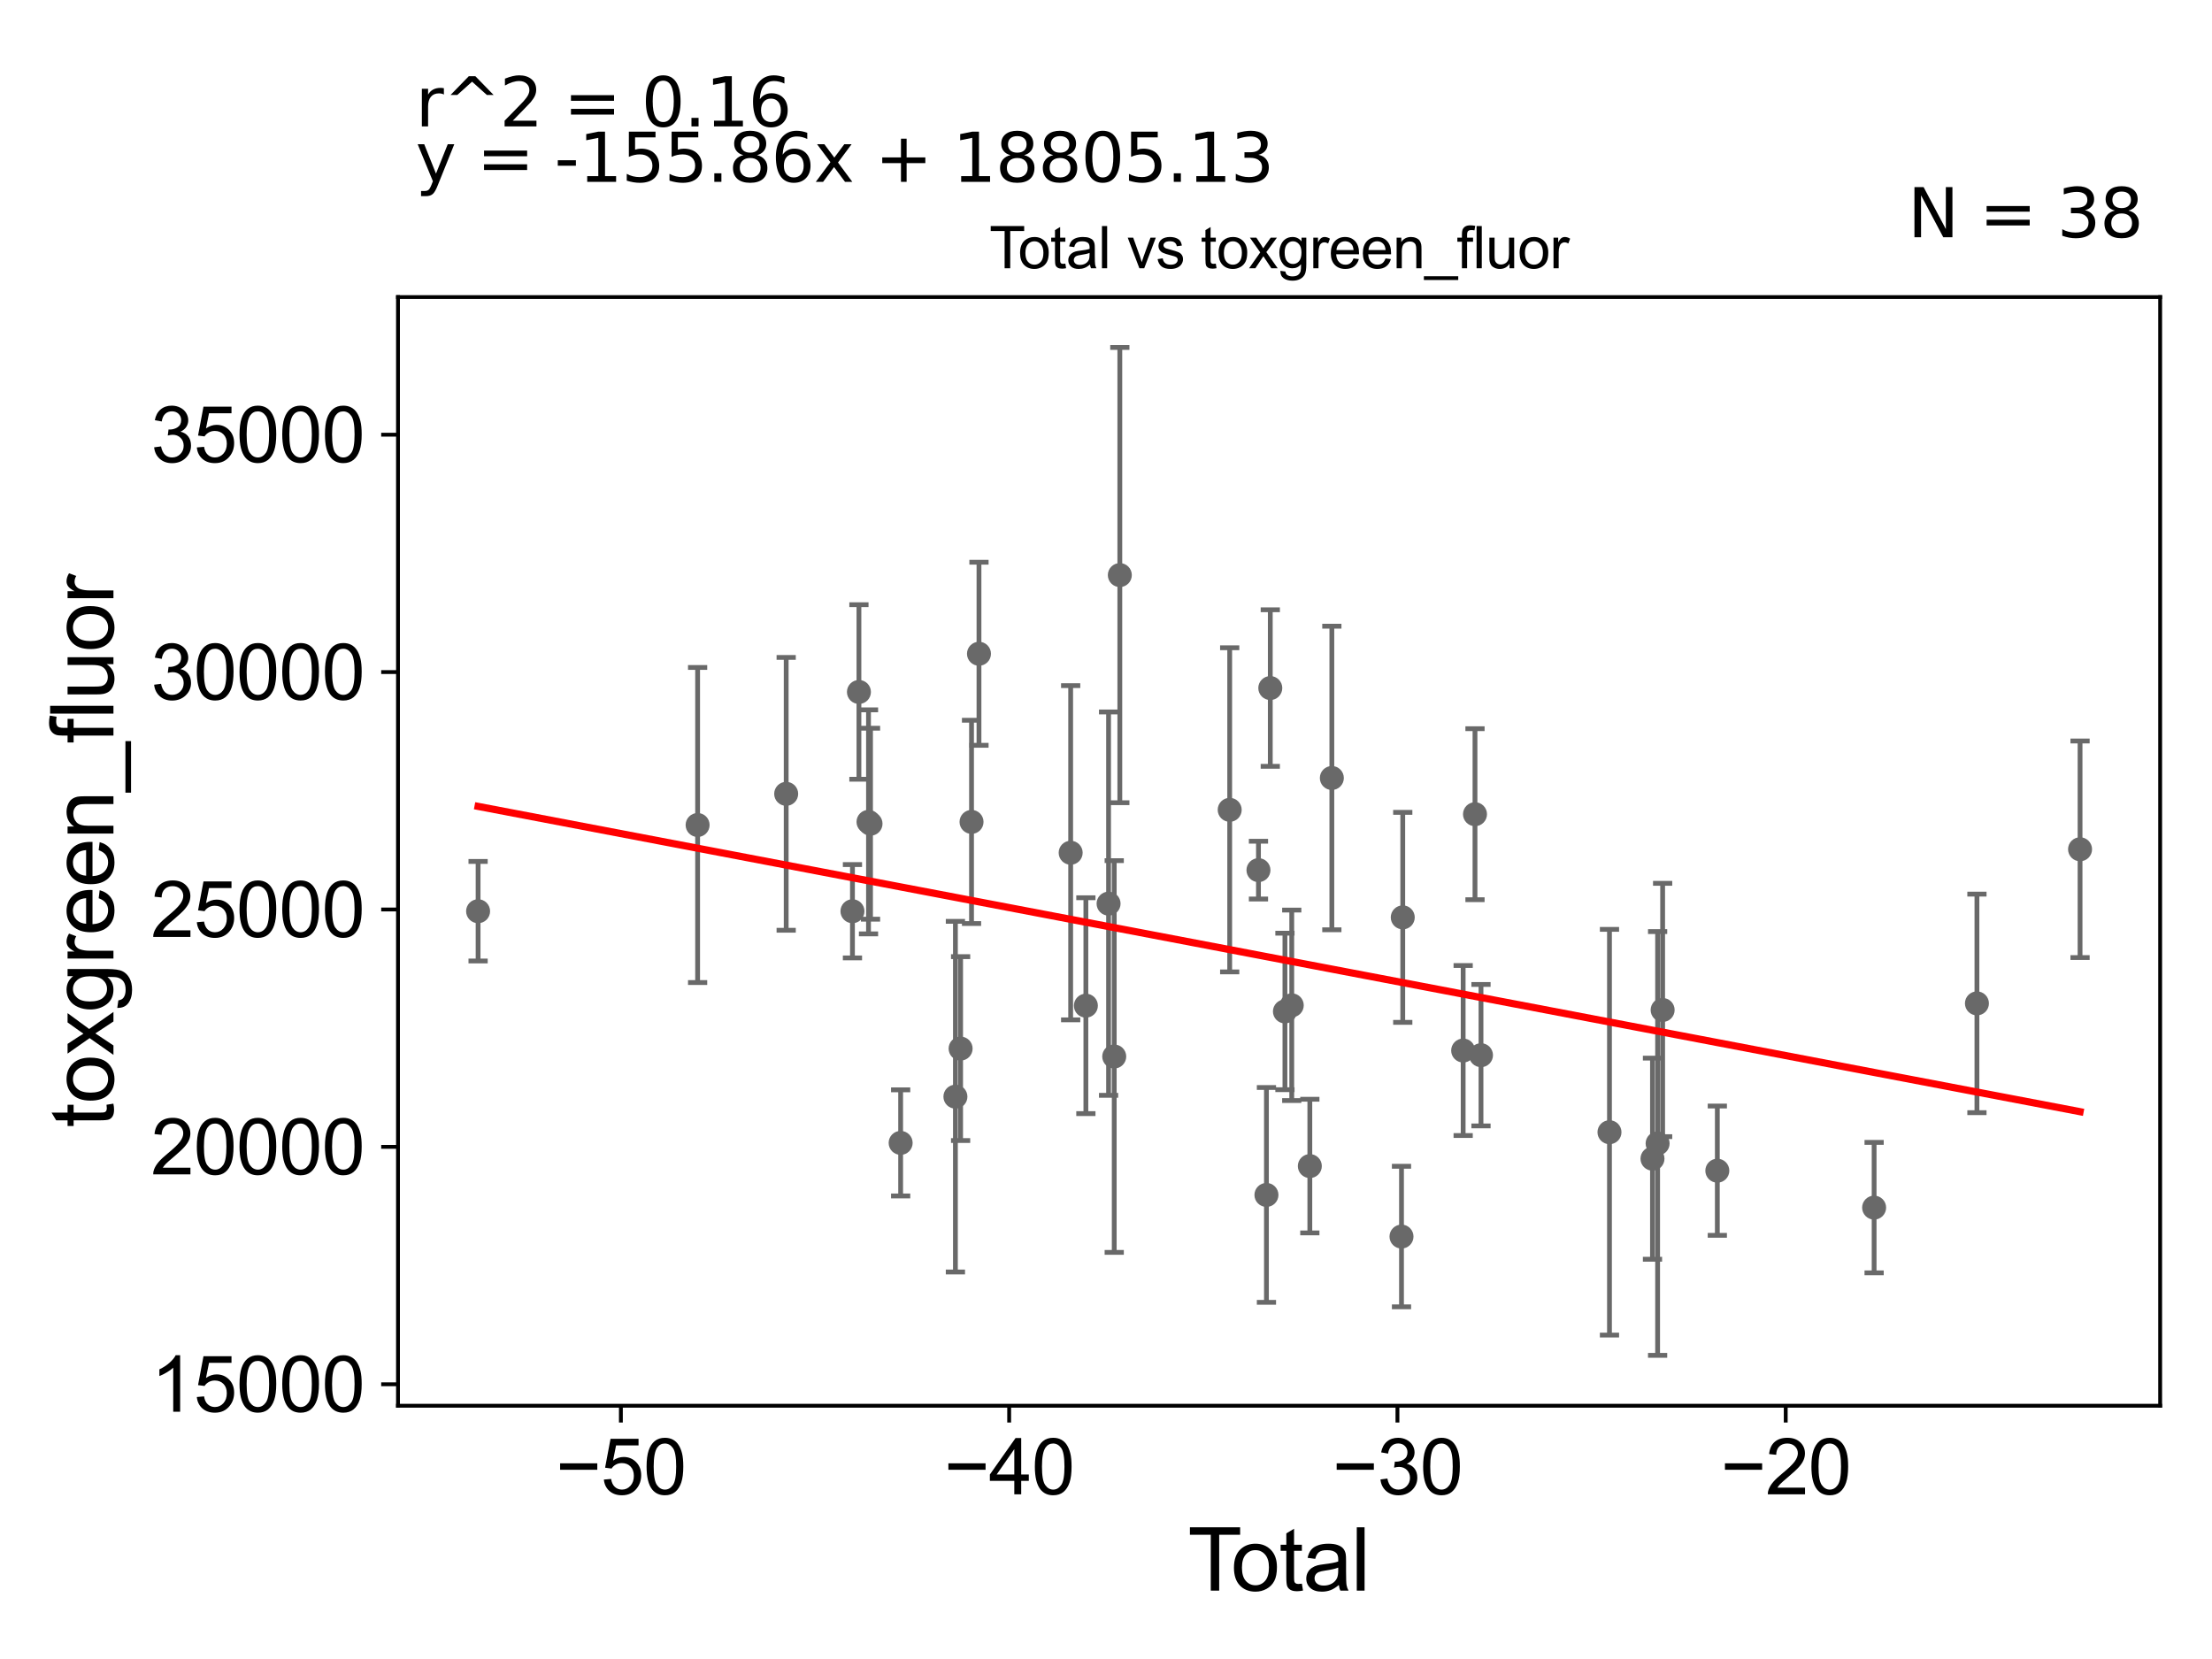 <?xml version="1.0" encoding="utf-8" standalone="no"?>
<!DOCTYPE svg PUBLIC "-//W3C//DTD SVG 1.1//EN"
  "http://www.w3.org/Graphics/SVG/1.1/DTD/svg11.dtd">
<svg xmlns:xlink="http://www.w3.org/1999/xlink" width="460.8pt" height="345.6pt" viewBox="0 0 460.8 345.6" xmlns="http://www.w3.org/2000/svg" version="1.1">
 <defs>
  <style type="text/css">*{stroke-linejoin: round; stroke-linecap: butt}</style>
 </defs>
 <g id="figure_1">
  <g id="patch_1">
   <path d="M 0 345.6 
L 460.8 345.6 
L 460.8 0 
L 0 0 
z
" style="fill: #ffffff"/>
  </g>
  <g id="axes_1">
   <g id="patch_2">
    <path d="M 82.91 292.84 
L 450 292.84 
L 450 61.886 
L 82.91 61.886 
z
" style="fill: #ffffff"/>
   </g>
   <g id="PathCollection_1">
    <defs>
     <path id="m52f99e3564" d="M 0 1.118 
C 0.297 1.118 0.581 1 0.791 0.791 
C 1 0.581 1.118 0.297 1.118 0 
C 1.118 -0.297 1 -0.581 0.791 -0.791 
C 0.581 -1 0.297 -1.118 0 -1.118 
C -0.297 -1.118 -0.581 -1 -0.791 -0.791 
C -1 -0.581 -1.118 -0.297 -1.118 0 
C -1.118 0.297 -1 0.581 -0.791 0.791 
C -0.581 1 -0.297 1.118 0 1.118 
z
" style="stroke: #696969"/>
    </defs>
    <g clip-path="url(#p2570433837)">
     <use xlink:href="#m52f99e3564" x="99.596" y="189.825" style="fill: #696969; stroke: #696969"/>
     <use xlink:href="#m52f99e3564" x="267.676" y="210.701" style="fill: #696969; stroke: #696969"/>
     <use xlink:href="#m52f99e3564" x="269.096" y="209.426" style="fill: #696969; stroke: #696969"/>
     <use xlink:href="#m52f99e3564" x="272.862" y="242.917" style="fill: #696969; stroke: #696969"/>
     <use xlink:href="#m52f99e3564" x="277.448" y="162.072" style="fill: #696969; stroke: #696969"/>
     <use xlink:href="#m52f99e3564" x="291.958" y="257.599" style="fill: #696969; stroke: #696969"/>
     <use xlink:href="#m52f99e3564" x="292.22" y="191.105" style="fill: #696969; stroke: #696969"/>
     <use xlink:href="#m52f99e3564" x="304.803" y="218.844" style="fill: #696969; stroke: #696969"/>
     <use xlink:href="#m52f99e3564" x="307.269" y="169.613" style="fill: #696969; stroke: #696969"/>
     <use xlink:href="#m52f99e3564" x="308.518" y="219.816" style="fill: #696969; stroke: #696969"/>
     <use xlink:href="#m52f99e3564" x="335.284" y="235.86" style="fill: #696969; stroke: #696969"/>
     <use xlink:href="#m52f99e3564" x="344.243" y="241.375" style="fill: #696969; stroke: #696969"/>
     <use xlink:href="#m52f99e3564" x="345.311" y="238.203" style="fill: #696969; stroke: #696969"/>
     <use xlink:href="#m52f99e3564" x="346.358" y="210.398" style="fill: #696969; stroke: #696969"/>
     <use xlink:href="#m52f99e3564" x="357.751" y="243.875" style="fill: #696969; stroke: #696969"/>
     <use xlink:href="#m52f99e3564" x="390.414" y="251.569" style="fill: #696969; stroke: #696969"/>
     <use xlink:href="#m52f99e3564" x="264.625" y="143.333" style="fill: #696969; stroke: #696969"/>
     <use xlink:href="#m52f99e3564" x="263.823" y="248.926" style="fill: #696969; stroke: #696969"/>
     <use xlink:href="#m52f99e3564" x="262.161" y="181.265" style="fill: #696969; stroke: #696969"/>
     <use xlink:href="#m52f99e3564" x="256.168" y="168.703" style="fill: #696969; stroke: #696969"/>
     <use xlink:href="#m52f99e3564" x="145.326" y="171.863" style="fill: #696969; stroke: #696969"/>
     <use xlink:href="#m52f99e3564" x="163.776" y="165.371" style="fill: #696969; stroke: #696969"/>
     <use xlink:href="#m52f99e3564" x="177.582" y="189.827" style="fill: #696969; stroke: #696969"/>
     <use xlink:href="#m52f99e3564" x="178.931" y="144.15" style="fill: #696969; stroke: #696969"/>
     <use xlink:href="#m52f99e3564" x="180.926" y="171.208" style="fill: #696969; stroke: #696969"/>
     <use xlink:href="#m52f99e3564" x="181.346" y="171.592" style="fill: #696969; stroke: #696969"/>
     <use xlink:href="#m52f99e3564" x="187.621" y="238.085" style="fill: #696969; stroke: #696969"/>
     <use xlink:href="#m52f99e3564" x="411.831" y="209.024" style="fill: #696969; stroke: #696969"/>
     <use xlink:href="#m52f99e3564" x="199.03" y="228.455" style="fill: #696969; stroke: #696969"/>
     <use xlink:href="#m52f99e3564" x="202.388" y="171.218" style="fill: #696969; stroke: #696969"/>
     <use xlink:href="#m52f99e3564" x="203.939" y="136.189" style="fill: #696969; stroke: #696969"/>
     <use xlink:href="#m52f99e3564" x="223.039" y="177.644" style="fill: #696969; stroke: #696969"/>
     <use xlink:href="#m52f99e3564" x="226.208" y="209.499" style="fill: #696969; stroke: #696969"/>
     <use xlink:href="#m52f99e3564" x="230.936" y="188.245" style="fill: #696969; stroke: #696969"/>
     <use xlink:href="#m52f99e3564" x="232.114" y="220.09" style="fill: #696969; stroke: #696969"/>
     <use xlink:href="#m52f99e3564" x="233.28" y="119.801" style="fill: #696969; stroke: #696969"/>
     <use xlink:href="#m52f99e3564" x="200.113" y="218.44" style="fill: #696969; stroke: #696969"/>
     <use xlink:href="#m52f99e3564" x="433.314" y="176.919" style="fill: #696969; stroke: #696969"/>
    </g>
   </g>
   <g id="matplotlib.axis_1">
    <g id="xtick_1">
     <g id="line2d_1">
      <defs>
       <path id="mb1278c83a0" d="M 0 0 
L 0 3.5 
" style="stroke: #000000; stroke-width: 0.8"/>
      </defs>
      <g>
       <use xlink:href="#mb1278c83a0" x="129.342" y="292.84" style="stroke: #000000; stroke-width: 0.8"/>
      </g>
     </g>
     <g id="text_1">
      <!-- −50 -->
      <g transform="translate(115.772 311.293)scale(0.16 -0.16)">
       <defs>
        <path id="ArialMT-2212" d="M 3381 1997 
L 356 1997 
L 356 2522 
L 3381 2522 
L 3381 1997 
z
" transform="scale(0.016)"/>
        <path id="ArialMT-35" d="M 266 1200 
L 856 1250 
Q 922 819 1161 601 
Q 1400 384 1738 384 
Q 2144 384 2425 690 
Q 2706 997 2706 1503 
Q 2706 1984 2436 2262 
Q 2166 2541 1728 2541 
Q 1456 2541 1237 2417 
Q 1019 2294 894 2097 
L 366 2166 
L 809 4519 
L 3088 4519 
L 3088 3981 
L 1259 3981 
L 1013 2750 
Q 1425 3038 1878 3038 
Q 2478 3038 2890 2622 
Q 3303 2206 3303 1553 
Q 3303 931 2941 478 
Q 2500 -78 1738 -78 
Q 1113 -78 717 272 
Q 322 622 266 1200 
z
" transform="scale(0.016)"/>
        <path id="ArialMT-30" d="M 266 2259 
Q 266 3072 433 3567 
Q 600 4063 929 4331 
Q 1259 4600 1759 4600 
Q 2128 4600 2406 4451 
Q 2684 4303 2865 4023 
Q 3047 3744 3150 3342 
Q 3253 2941 3253 2259 
Q 3253 1453 3087 958 
Q 2922 463 2592 192 
Q 2263 -78 1759 -78 
Q 1097 -78 719 397 
Q 266 969 266 2259 
z
M 844 2259 
Q 844 1131 1108 757 
Q 1372 384 1759 384 
Q 2147 384 2411 759 
Q 2675 1134 2675 2259 
Q 2675 3391 2411 3762 
Q 2147 4134 1753 4134 
Q 1366 4134 1134 3806 
Q 844 3388 844 2259 
z
" transform="scale(0.016)"/>
       </defs>
       <use xlink:href="#ArialMT-2212"/>
       <use xlink:href="#ArialMT-35" x="58.398"/>
       <use xlink:href="#ArialMT-30" x="114.014"/>
      </g>
     </g>
    </g>
    <g id="xtick_2">
     <g id="line2d_2">
      <g>
       <use xlink:href="#mb1278c83a0" x="210.227" y="292.84" style="stroke: #000000; stroke-width: 0.8"/>
      </g>
     </g>
     <g id="text_2">
      <!-- −40 -->
      <g transform="translate(196.657 311.293)scale(0.16 -0.16)">
       <defs>
        <path id="ArialMT-34" d="M 2069 0 
L 2069 1097 
L 81 1097 
L 81 1613 
L 2172 4581 
L 2631 4581 
L 2631 1613 
L 3250 1613 
L 3250 1097 
L 2631 1097 
L 2631 0 
L 2069 0 
z
M 2069 1613 
L 2069 3678 
L 634 1613 
L 2069 1613 
z
" transform="scale(0.016)"/>
       </defs>
       <use xlink:href="#ArialMT-2212"/>
       <use xlink:href="#ArialMT-34" x="58.398"/>
       <use xlink:href="#ArialMT-30" x="114.014"/>
      </g>
     </g>
    </g>
    <g id="xtick_3">
     <g id="line2d_3">
      <g>
       <use xlink:href="#mb1278c83a0" x="291.113" y="292.84" style="stroke: #000000; stroke-width: 0.8"/>
      </g>
     </g>
     <g id="text_3">
      <!-- −30 -->
      <g transform="translate(277.543 311.293)scale(0.16 -0.16)">
       <defs>
        <path id="ArialMT-33" d="M 269 1209 
L 831 1284 
Q 928 806 1161 595 
Q 1394 384 1728 384 
Q 2125 384 2398 659 
Q 2672 934 2672 1341 
Q 2672 1728 2419 1979 
Q 2166 2231 1775 2231 
Q 1616 2231 1378 2169 
L 1441 2663 
Q 1497 2656 1531 2656 
Q 1891 2656 2178 2843 
Q 2466 3031 2466 3422 
Q 2466 3731 2256 3934 
Q 2047 4138 1716 4138 
Q 1388 4138 1169 3931 
Q 950 3725 888 3313 
L 325 3413 
Q 428 3978 793 4289 
Q 1159 4600 1703 4600 
Q 2078 4600 2393 4439 
Q 2709 4278 2876 4000 
Q 3044 3722 3044 3409 
Q 3044 3113 2884 2869 
Q 2725 2625 2413 2481 
Q 2819 2388 3044 2092 
Q 3269 1797 3269 1353 
Q 3269 753 2831 336 
Q 2394 -81 1725 -81 
Q 1122 -81 723 278 
Q 325 638 269 1209 
z
" transform="scale(0.016)"/>
       </defs>
       <use xlink:href="#ArialMT-2212"/>
       <use xlink:href="#ArialMT-33" x="58.398"/>
       <use xlink:href="#ArialMT-30" x="114.014"/>
      </g>
     </g>
    </g>
    <g id="xtick_4">
     <g id="line2d_4">
      <g>
       <use xlink:href="#mb1278c83a0" x="371.999" y="292.84" style="stroke: #000000; stroke-width: 0.8"/>
      </g>
     </g>
     <g id="text_4">
      <!-- −20 -->
      <g transform="translate(358.429 311.293)scale(0.16 -0.16)">
       <defs>
        <path id="ArialMT-32" d="M 3222 541 
L 3222 0 
L 194 0 
Q 188 203 259 391 
Q 375 700 629 1000 
Q 884 1300 1366 1694 
Q 2113 2306 2375 2664 
Q 2638 3022 2638 3341 
Q 2638 3675 2398 3904 
Q 2159 4134 1775 4134 
Q 1369 4134 1125 3890 
Q 881 3647 878 3216 
L 300 3275 
Q 359 3922 746 4261 
Q 1134 4600 1788 4600 
Q 2447 4600 2831 4234 
Q 3216 3869 3216 3328 
Q 3216 3053 3103 2787 
Q 2991 2522 2730 2228 
Q 2469 1934 1863 1422 
Q 1356 997 1212 845 
Q 1069 694 975 541 
L 3222 541 
z
" transform="scale(0.016)"/>
       </defs>
       <use xlink:href="#ArialMT-2212"/>
       <use xlink:href="#ArialMT-32" x="58.398"/>
       <use xlink:href="#ArialMT-30" x="114.014"/>
      </g>
     </g>
    </g>
    <g id="text_5">
     <!-- Total -->
     <g transform="translate(247.45 331.357)scale(0.18 -0.18)">
      <defs>
       <path id="ArialMT-54" d="M 1659 0 
L 1659 4041 
L 150 4041 
L 150 4581 
L 3781 4581 
L 3781 4041 
L 2266 4041 
L 2266 0 
L 1659 0 
z
" transform="scale(0.016)"/>
       <path id="ArialMT-6f" d="M 213 1659 
Q 213 2581 725 3025 
Q 1153 3394 1769 3394 
Q 2453 3394 2887 2945 
Q 3322 2497 3322 1706 
Q 3322 1066 3130 698 
Q 2938 331 2570 128 
Q 2203 -75 1769 -75 
Q 1072 -75 642 372 
Q 213 819 213 1659 
z
M 791 1659 
Q 791 1022 1069 705 
Q 1347 388 1769 388 
Q 2188 388 2466 706 
Q 2744 1025 2744 1678 
Q 2744 2294 2464 2611 
Q 2184 2928 1769 2928 
Q 1347 2928 1069 2612 
Q 791 2297 791 1659 
z
" transform="scale(0.016)"/>
       <path id="ArialMT-74" d="M 1650 503 
L 1731 6 
Q 1494 -44 1306 -44 
Q 1000 -44 831 53 
Q 663 150 594 308 
Q 525 466 525 972 
L 525 2881 
L 113 2881 
L 113 3319 
L 525 3319 
L 525 4141 
L 1084 4478 
L 1084 3319 
L 1650 3319 
L 1650 2881 
L 1084 2881 
L 1084 941 
Q 1084 700 1114 631 
Q 1144 563 1211 522 
Q 1278 481 1403 481 
Q 1497 481 1650 503 
z
" transform="scale(0.016)"/>
       <path id="ArialMT-61" d="M 2588 409 
Q 2275 144 1986 34 
Q 1697 -75 1366 -75 
Q 819 -75 525 192 
Q 231 459 231 875 
Q 231 1119 342 1320 
Q 453 1522 633 1644 
Q 813 1766 1038 1828 
Q 1203 1872 1538 1913 
Q 2219 1994 2541 2106 
Q 2544 2222 2544 2253 
Q 2544 2597 2384 2738 
Q 2169 2928 1744 2928 
Q 1347 2928 1158 2789 
Q 969 2650 878 2297 
L 328 2372 
Q 403 2725 575 2942 
Q 747 3159 1072 3276 
Q 1397 3394 1825 3394 
Q 2250 3394 2515 3294 
Q 2781 3194 2906 3042 
Q 3031 2891 3081 2659 
Q 3109 2516 3109 2141 
L 3109 1391 
Q 3109 606 3145 398 
Q 3181 191 3288 0 
L 2700 0 
Q 2613 175 2588 409 
z
M 2541 1666 
Q 2234 1541 1622 1453 
Q 1275 1403 1131 1340 
Q 988 1278 909 1158 
Q 831 1038 831 891 
Q 831 666 1001 516 
Q 1172 366 1500 366 
Q 1825 366 2078 508 
Q 2331 650 2450 897 
Q 2541 1088 2541 1459 
L 2541 1666 
z
" transform="scale(0.016)"/>
       <path id="ArialMT-6c" d="M 409 0 
L 409 4581 
L 972 4581 
L 972 0 
L 409 0 
z
" transform="scale(0.016)"/>
      </defs>
      <use xlink:href="#ArialMT-54"/>
      <use xlink:href="#ArialMT-6f" x="49.959"/>
      <use xlink:href="#ArialMT-74" x="105.574"/>
      <use xlink:href="#ArialMT-61" x="133.357"/>
      <use xlink:href="#ArialMT-6c" x="188.973"/>
     </g>
    </g>
   </g>
   <g id="matplotlib.axis_2">
    <g id="ytick_1">
     <g id="line2d_5">
      <defs>
       <path id="mcf9dc58efa" d="M 0 0 
L -3.5 0 
" style="stroke: #000000; stroke-width: 0.8"/>
      </defs>
      <g>
       <use xlink:href="#mcf9dc58efa" x="82.91" y="288.364" style="stroke: #000000; stroke-width: 0.8"/>
      </g>
     </g>
     <g id="text_6">
      <!-- 15000 -->
      <g transform="translate(31.422 294.09)scale(0.16 -0.16)">
       <defs>
        <path id="ArialMT-31" d="M 2384 0 
L 1822 0 
L 1822 3584 
Q 1619 3391 1289 3197 
Q 959 3003 697 2906 
L 697 3450 
Q 1169 3672 1522 3987 
Q 1875 4303 2022 4600 
L 2384 4600 
L 2384 0 
z
" transform="scale(0.016)"/>
       </defs>
       <use xlink:href="#ArialMT-31"/>
       <use xlink:href="#ArialMT-35" x="55.615"/>
       <use xlink:href="#ArialMT-30" x="111.23"/>
       <use xlink:href="#ArialMT-30" x="166.846"/>
       <use xlink:href="#ArialMT-30" x="222.461"/>
      </g>
     </g>
    </g>
    <g id="ytick_2">
     <g id="line2d_6">
      <g>
       <use xlink:href="#mcf9dc58efa" x="82.91" y="238.912" style="stroke: #000000; stroke-width: 0.8"/>
      </g>
     </g>
     <g id="text_7">
      <!-- 20000 -->
      <g transform="translate(31.422 244.638)scale(0.16 -0.16)">
       <use xlink:href="#ArialMT-32"/>
       <use xlink:href="#ArialMT-30" x="55.615"/>
       <use xlink:href="#ArialMT-30" x="111.23"/>
       <use xlink:href="#ArialMT-30" x="166.846"/>
       <use xlink:href="#ArialMT-30" x="222.461"/>
      </g>
     </g>
    </g>
    <g id="ytick_3">
     <g id="line2d_7">
      <g>
       <use xlink:href="#mcf9dc58efa" x="82.91" y="189.459" style="stroke: #000000; stroke-width: 0.8"/>
      </g>
     </g>
     <g id="text_8">
      <!-- 25000 -->
      <g transform="translate(31.422 195.185)scale(0.16 -0.16)">
       <use xlink:href="#ArialMT-32"/>
       <use xlink:href="#ArialMT-35" x="55.615"/>
       <use xlink:href="#ArialMT-30" x="111.23"/>
       <use xlink:href="#ArialMT-30" x="166.846"/>
       <use xlink:href="#ArialMT-30" x="222.461"/>
      </g>
     </g>
    </g>
    <g id="ytick_4">
     <g id="line2d_8">
      <g>
       <use xlink:href="#mcf9dc58efa" x="82.91" y="140.006" style="stroke: #000000; stroke-width: 0.8"/>
      </g>
     </g>
     <g id="text_9">
      <!-- 30000 -->
      <g transform="translate(31.422 145.733)scale(0.16 -0.16)">
       <use xlink:href="#ArialMT-33"/>
       <use xlink:href="#ArialMT-30" x="55.615"/>
       <use xlink:href="#ArialMT-30" x="111.23"/>
       <use xlink:href="#ArialMT-30" x="166.846"/>
       <use xlink:href="#ArialMT-30" x="222.461"/>
      </g>
     </g>
    </g>
    <g id="ytick_5">
     <g id="line2d_9">
      <g>
       <use xlink:href="#mcf9dc58efa" x="82.91" y="90.554" style="stroke: #000000; stroke-width: 0.8"/>
      </g>
     </g>
     <g id="text_10">
      <!-- 35000 -->
      <g transform="translate(31.422 96.28)scale(0.16 -0.16)">
       <use xlink:href="#ArialMT-33"/>
       <use xlink:href="#ArialMT-35" x="55.615"/>
       <use xlink:href="#ArialMT-30" x="111.23"/>
       <use xlink:href="#ArialMT-30" x="166.846"/>
       <use xlink:href="#ArialMT-30" x="222.461"/>
      </g>
     </g>
    </g>
    <g id="text_11">
     <!-- toxgreen_fluor -->
     <g transform="translate(23.634 234.895)rotate(-90)scale(0.18 -0.18)">
      <defs>
       <path id="ArialMT-78" d="M 47 0 
L 1259 1725 
L 138 3319 
L 841 3319 
L 1350 2541 
Q 1494 2319 1581 2169 
Q 1719 2375 1834 2534 
L 2394 3319 
L 3066 3319 
L 1919 1756 
L 3153 0 
L 2463 0 
L 1781 1031 
L 1600 1309 
L 728 0 
L 47 0 
z
" transform="scale(0.016)"/>
       <path id="ArialMT-67" d="M 319 -275 
L 866 -356 
Q 900 -609 1056 -725 
Q 1266 -881 1628 -881 
Q 2019 -881 2231 -725 
Q 2444 -569 2519 -288 
Q 2563 -116 2559 434 
Q 2191 0 1641 0 
Q 956 0 581 494 
Q 206 988 206 1678 
Q 206 2153 378 2554 
Q 550 2956 876 3175 
Q 1203 3394 1644 3394 
Q 2231 3394 2613 2919 
L 2613 3319 
L 3131 3319 
L 3131 450 
Q 3131 -325 2973 -648 
Q 2816 -972 2473 -1159 
Q 2131 -1347 1631 -1347 
Q 1038 -1347 672 -1080 
Q 306 -813 319 -275 
z
M 784 1719 
Q 784 1066 1043 766 
Q 1303 466 1694 466 
Q 2081 466 2343 764 
Q 2606 1063 2606 1700 
Q 2606 2309 2336 2618 
Q 2066 2928 1684 2928 
Q 1309 2928 1046 2623 
Q 784 2319 784 1719 
z
" transform="scale(0.016)"/>
       <path id="ArialMT-72" d="M 416 0 
L 416 3319 
L 922 3319 
L 922 2816 
Q 1116 3169 1280 3281 
Q 1444 3394 1641 3394 
Q 1925 3394 2219 3213 
L 2025 2691 
Q 1819 2813 1613 2813 
Q 1428 2813 1281 2702 
Q 1134 2591 1072 2394 
Q 978 2094 978 1738 
L 978 0 
L 416 0 
z
" transform="scale(0.016)"/>
       <path id="ArialMT-65" d="M 2694 1069 
L 3275 997 
Q 3138 488 2766 206 
Q 2394 -75 1816 -75 
Q 1088 -75 661 373 
Q 234 822 234 1631 
Q 234 2469 665 2931 
Q 1097 3394 1784 3394 
Q 2450 3394 2872 2941 
Q 3294 2488 3294 1666 
Q 3294 1616 3291 1516 
L 816 1516 
Q 847 969 1125 678 
Q 1403 388 1819 388 
Q 2128 388 2347 550 
Q 2566 713 2694 1069 
z
M 847 1978 
L 2700 1978 
Q 2663 2397 2488 2606 
Q 2219 2931 1791 2931 
Q 1403 2931 1139 2672 
Q 875 2413 847 1978 
z
" transform="scale(0.016)"/>
       <path id="ArialMT-6e" d="M 422 0 
L 422 3319 
L 928 3319 
L 928 2847 
Q 1294 3394 1984 3394 
Q 2284 3394 2536 3286 
Q 2788 3178 2913 3003 
Q 3038 2828 3088 2588 
Q 3119 2431 3119 2041 
L 3119 0 
L 2556 0 
L 2556 2019 
Q 2556 2363 2490 2533 
Q 2425 2703 2258 2804 
Q 2091 2906 1866 2906 
Q 1506 2906 1245 2678 
Q 984 2450 984 1813 
L 984 0 
L 422 0 
z
" transform="scale(0.016)"/>
       <path id="ArialMT-5f" d="M -97 -1272 
L -97 -866 
L 3631 -866 
L 3631 -1272 
L -97 -1272 
z
" transform="scale(0.016)"/>
       <path id="ArialMT-66" d="M 556 0 
L 556 2881 
L 59 2881 
L 59 3319 
L 556 3319 
L 556 3672 
Q 556 4006 616 4169 
Q 697 4388 901 4523 
Q 1106 4659 1475 4659 
Q 1713 4659 2000 4603 
L 1916 4113 
Q 1741 4144 1584 4144 
Q 1328 4144 1222 4034 
Q 1116 3925 1116 3625 
L 1116 3319 
L 1763 3319 
L 1763 2881 
L 1116 2881 
L 1116 0 
L 556 0 
z
" transform="scale(0.016)"/>
       <path id="ArialMT-75" d="M 2597 0 
L 2597 488 
Q 2209 -75 1544 -75 
Q 1250 -75 995 37 
Q 741 150 617 320 
Q 494 491 444 738 
Q 409 903 409 1263 
L 409 3319 
L 972 3319 
L 972 1478 
Q 972 1038 1006 884 
Q 1059 663 1231 536 
Q 1403 409 1656 409 
Q 1909 409 2131 539 
Q 2353 669 2445 892 
Q 2538 1116 2538 1541 
L 2538 3319 
L 3100 3319 
L 3100 0 
L 2597 0 
z
" transform="scale(0.016)"/>
      </defs>
      <use xlink:href="#ArialMT-74"/>
      <use xlink:href="#ArialMT-6f" x="27.783"/>
      <use xlink:href="#ArialMT-78" x="83.398"/>
      <use xlink:href="#ArialMT-67" x="133.398"/>
      <use xlink:href="#ArialMT-72" x="189.014"/>
      <use xlink:href="#ArialMT-65" x="222.314"/>
      <use xlink:href="#ArialMT-65" x="277.93"/>
      <use xlink:href="#ArialMT-6e" x="333.545"/>
      <use xlink:href="#ArialMT-5f" x="389.16"/>
      <use xlink:href="#ArialMT-66" x="444.775"/>
      <use xlink:href="#ArialMT-6c" x="472.559"/>
      <use xlink:href="#ArialMT-75" x="494.775"/>
      <use xlink:href="#ArialMT-6f" x="550.391"/>
      <use xlink:href="#ArialMT-72" x="606.006"/>
     </g>
    </g>
   </g>
   <g id="LineCollection_1">
    <path d="M 99.596 200.193 
L 99.596 179.456 
" clip-path="url(#p2570433837)" style="fill: none; stroke: #696969"/>
    <path d="M 267.676 226.999 
L 267.676 194.404 
" clip-path="url(#p2570433837)" style="fill: none; stroke: #696969"/>
    <path d="M 269.096 229.264 
L 269.096 189.588 
" clip-path="url(#p2570433837)" style="fill: none; stroke: #696969"/>
    <path d="M 272.862 256.84 
L 272.862 228.994 
" clip-path="url(#p2570433837)" style="fill: none; stroke: #696969"/>
    <path d="M 277.448 193.693 
L 277.448 130.45 
" clip-path="url(#p2570433837)" style="fill: none; stroke: #696969"/>
    <path d="M 291.958 272.238 
L 291.958 242.96 
" clip-path="url(#p2570433837)" style="fill: none; stroke: #696969"/>
    <path d="M 292.22 212.977 
L 292.22 169.232 
" clip-path="url(#p2570433837)" style="fill: none; stroke: #696969"/>
    <path d="M 304.803 236.55 
L 304.803 201.138 
" clip-path="url(#p2570433837)" style="fill: none; stroke: #696969"/>
    <path d="M 307.269 187.425 
L 307.269 151.801 
" clip-path="url(#p2570433837)" style="fill: none; stroke: #696969"/>
    <path d="M 308.518 234.55 
L 308.518 205.081 
" clip-path="url(#p2570433837)" style="fill: none; stroke: #696969"/>
    <path d="M 335.284 278.121 
L 335.284 193.6 
" clip-path="url(#p2570433837)" style="fill: none; stroke: #696969"/>
    <path d="M 344.243 262.324 
L 344.243 220.425 
" clip-path="url(#p2570433837)" style="fill: none; stroke: #696969"/>
    <path d="M 345.311 282.342 
L 345.311 194.064 
" clip-path="url(#p2570433837)" style="fill: none; stroke: #696969"/>
    <path d="M 346.358 236.783 
L 346.358 184.014 
" clip-path="url(#p2570433837)" style="fill: none; stroke: #696969"/>
    <path d="M 357.751 257.341 
L 357.751 230.409 
" clip-path="url(#p2570433837)" style="fill: none; stroke: #696969"/>
    <path d="M 390.414 265.155 
L 390.414 237.983 
" clip-path="url(#p2570433837)" style="fill: none; stroke: #696969"/>
    <path d="M 264.625 159.642 
L 264.625 127.025 
" clip-path="url(#p2570433837)" style="fill: none; stroke: #696969"/>
    <path d="M 263.823 271.304 
L 263.823 226.549 
" clip-path="url(#p2570433837)" style="fill: none; stroke: #696969"/>
    <path d="M 262.161 187.283 
L 262.161 175.247 
" clip-path="url(#p2570433837)" style="fill: none; stroke: #696969"/>
    <path d="M 256.168 202.467 
L 256.168 134.94 
" clip-path="url(#p2570433837)" style="fill: none; stroke: #696969"/>
    <path d="M 145.326 204.683 
L 145.326 139.043 
" clip-path="url(#p2570433837)" style="fill: none; stroke: #696969"/>
    <path d="M 163.776 193.787 
L 163.776 136.955 
" clip-path="url(#p2570433837)" style="fill: none; stroke: #696969"/>
    <path d="M 177.582 199.55 
L 177.582 180.104 
" clip-path="url(#p2570433837)" style="fill: none; stroke: #696969"/>
    <path d="M 178.931 162.331 
L 178.931 125.968 
" clip-path="url(#p2570433837)" style="fill: none; stroke: #696969"/>
    <path d="M 180.926 194.542 
L 180.926 147.873 
" clip-path="url(#p2570433837)" style="fill: none; stroke: #696969"/>
    <path d="M 181.346 191.485 
L 181.346 151.699 
" clip-path="url(#p2570433837)" style="fill: none; stroke: #696969"/>
    <path d="M 187.621 249.137 
L 187.621 227.033 
" clip-path="url(#p2570433837)" style="fill: none; stroke: #696969"/>
    <path d="M 411.831 231.788 
L 411.831 186.26 
" clip-path="url(#p2570433837)" style="fill: none; stroke: #696969"/>
    <path d="M 199.03 264.98 
L 199.03 191.929 
" clip-path="url(#p2570433837)" style="fill: none; stroke: #696969"/>
    <path d="M 202.388 192.39 
L 202.388 150.046 
" clip-path="url(#p2570433837)" style="fill: none; stroke: #696969"/>
    <path d="M 203.939 155.259 
L 203.939 117.12 
" clip-path="url(#p2570433837)" style="fill: none; stroke: #696969"/>
    <path d="M 223.039 212.457 
L 223.039 142.832 
" clip-path="url(#p2570433837)" style="fill: none; stroke: #696969"/>
    <path d="M 226.208 231.984 
L 226.208 187.014 
" clip-path="url(#p2570433837)" style="fill: none; stroke: #696969"/>
    <path d="M 230.936 228.176 
L 230.936 148.314 
" clip-path="url(#p2570433837)" style="fill: none; stroke: #696969"/>
    <path d="M 232.114 260.892 
L 232.114 179.288 
" clip-path="url(#p2570433837)" style="fill: none; stroke: #696969"/>
    <path d="M 233.28 167.218 
L 233.28 72.384 
" clip-path="url(#p2570433837)" style="fill: none; stroke: #696969"/>
    <path d="M 200.113 237.593 
L 200.113 199.286 
" clip-path="url(#p2570433837)" style="fill: none; stroke: #696969"/>
    <path d="M 433.314 199.477 
L 433.314 154.362 
" clip-path="url(#p2570433837)" style="fill: none; stroke: #696969"/>
   </g>
   <g id="line2d_10">
    <defs>
     <path id="m5a2f43424d" d="M 2 0 
L -2 -0 
" style="stroke: #696969"/>
    </defs>
    <g clip-path="url(#p2570433837)">
     <use xlink:href="#m5a2f43424d" x="99.596" y="200.193" style="fill: #696969; stroke: #696969"/>
     <use xlink:href="#m5a2f43424d" x="267.676" y="226.999" style="fill: #696969; stroke: #696969"/>
     <use xlink:href="#m5a2f43424d" x="269.096" y="229.264" style="fill: #696969; stroke: #696969"/>
     <use xlink:href="#m5a2f43424d" x="272.862" y="256.84" style="fill: #696969; stroke: #696969"/>
     <use xlink:href="#m5a2f43424d" x="277.448" y="193.693" style="fill: #696969; stroke: #696969"/>
     <use xlink:href="#m5a2f43424d" x="291.958" y="272.238" style="fill: #696969; stroke: #696969"/>
     <use xlink:href="#m5a2f43424d" x="292.22" y="212.977" style="fill: #696969; stroke: #696969"/>
     <use xlink:href="#m5a2f43424d" x="304.803" y="236.55" style="fill: #696969; stroke: #696969"/>
     <use xlink:href="#m5a2f43424d" x="307.269" y="187.425" style="fill: #696969; stroke: #696969"/>
     <use xlink:href="#m5a2f43424d" x="308.518" y="234.55" style="fill: #696969; stroke: #696969"/>
     <use xlink:href="#m5a2f43424d" x="335.284" y="278.121" style="fill: #696969; stroke: #696969"/>
     <use xlink:href="#m5a2f43424d" x="344.243" y="262.324" style="fill: #696969; stroke: #696969"/>
     <use xlink:href="#m5a2f43424d" x="345.311" y="282.342" style="fill: #696969; stroke: #696969"/>
     <use xlink:href="#m5a2f43424d" x="346.358" y="236.783" style="fill: #696969; stroke: #696969"/>
     <use xlink:href="#m5a2f43424d" x="357.751" y="257.341" style="fill: #696969; stroke: #696969"/>
     <use xlink:href="#m5a2f43424d" x="390.414" y="265.155" style="fill: #696969; stroke: #696969"/>
     <use xlink:href="#m5a2f43424d" x="264.625" y="159.642" style="fill: #696969; stroke: #696969"/>
     <use xlink:href="#m5a2f43424d" x="263.823" y="271.304" style="fill: #696969; stroke: #696969"/>
     <use xlink:href="#m5a2f43424d" x="262.161" y="187.283" style="fill: #696969; stroke: #696969"/>
     <use xlink:href="#m5a2f43424d" x="256.168" y="202.467" style="fill: #696969; stroke: #696969"/>
     <use xlink:href="#m5a2f43424d" x="145.326" y="204.683" style="fill: #696969; stroke: #696969"/>
     <use xlink:href="#m5a2f43424d" x="163.776" y="193.787" style="fill: #696969; stroke: #696969"/>
     <use xlink:href="#m5a2f43424d" x="177.582" y="199.55" style="fill: #696969; stroke: #696969"/>
     <use xlink:href="#m5a2f43424d" x="178.931" y="162.331" style="fill: #696969; stroke: #696969"/>
     <use xlink:href="#m5a2f43424d" x="180.926" y="194.542" style="fill: #696969; stroke: #696969"/>
     <use xlink:href="#m5a2f43424d" x="181.346" y="191.485" style="fill: #696969; stroke: #696969"/>
     <use xlink:href="#m5a2f43424d" x="187.621" y="249.137" style="fill: #696969; stroke: #696969"/>
     <use xlink:href="#m5a2f43424d" x="411.831" y="231.788" style="fill: #696969; stroke: #696969"/>
     <use xlink:href="#m5a2f43424d" x="199.03" y="264.98" style="fill: #696969; stroke: #696969"/>
     <use xlink:href="#m5a2f43424d" x="202.388" y="192.39" style="fill: #696969; stroke: #696969"/>
     <use xlink:href="#m5a2f43424d" x="203.939" y="155.259" style="fill: #696969; stroke: #696969"/>
     <use xlink:href="#m5a2f43424d" x="223.039" y="212.457" style="fill: #696969; stroke: #696969"/>
     <use xlink:href="#m5a2f43424d" x="226.208" y="231.984" style="fill: #696969; stroke: #696969"/>
     <use xlink:href="#m5a2f43424d" x="230.936" y="228.176" style="fill: #696969; stroke: #696969"/>
     <use xlink:href="#m5a2f43424d" x="232.114" y="260.892" style="fill: #696969; stroke: #696969"/>
     <use xlink:href="#m5a2f43424d" x="233.28" y="167.218" style="fill: #696969; stroke: #696969"/>
     <use xlink:href="#m5a2f43424d" x="200.113" y="237.593" style="fill: #696969; stroke: #696969"/>
     <use xlink:href="#m5a2f43424d" x="433.314" y="199.477" style="fill: #696969; stroke: #696969"/>
    </g>
   </g>
   <g id="line2d_11">
    <g clip-path="url(#p2570433837)">
     <use xlink:href="#m5a2f43424d" x="99.596" y="179.456" style="fill: #696969; stroke: #696969"/>
     <use xlink:href="#m5a2f43424d" x="267.676" y="194.404" style="fill: #696969; stroke: #696969"/>
     <use xlink:href="#m5a2f43424d" x="269.096" y="189.588" style="fill: #696969; stroke: #696969"/>
     <use xlink:href="#m5a2f43424d" x="272.862" y="228.994" style="fill: #696969; stroke: #696969"/>
     <use xlink:href="#m5a2f43424d" x="277.448" y="130.45" style="fill: #696969; stroke: #696969"/>
     <use xlink:href="#m5a2f43424d" x="291.958" y="242.96" style="fill: #696969; stroke: #696969"/>
     <use xlink:href="#m5a2f43424d" x="292.22" y="169.232" style="fill: #696969; stroke: #696969"/>
     <use xlink:href="#m5a2f43424d" x="304.803" y="201.138" style="fill: #696969; stroke: #696969"/>
     <use xlink:href="#m5a2f43424d" x="307.269" y="151.801" style="fill: #696969; stroke: #696969"/>
     <use xlink:href="#m5a2f43424d" x="308.518" y="205.081" style="fill: #696969; stroke: #696969"/>
     <use xlink:href="#m5a2f43424d" x="335.284" y="193.6" style="fill: #696969; stroke: #696969"/>
     <use xlink:href="#m5a2f43424d" x="344.243" y="220.425" style="fill: #696969; stroke: #696969"/>
     <use xlink:href="#m5a2f43424d" x="345.311" y="194.064" style="fill: #696969; stroke: #696969"/>
     <use xlink:href="#m5a2f43424d" x="346.358" y="184.014" style="fill: #696969; stroke: #696969"/>
     <use xlink:href="#m5a2f43424d" x="357.751" y="230.409" style="fill: #696969; stroke: #696969"/>
     <use xlink:href="#m5a2f43424d" x="390.414" y="237.983" style="fill: #696969; stroke: #696969"/>
     <use xlink:href="#m5a2f43424d" x="264.625" y="127.025" style="fill: #696969; stroke: #696969"/>
     <use xlink:href="#m5a2f43424d" x="263.823" y="226.549" style="fill: #696969; stroke: #696969"/>
     <use xlink:href="#m5a2f43424d" x="262.161" y="175.247" style="fill: #696969; stroke: #696969"/>
     <use xlink:href="#m5a2f43424d" x="256.168" y="134.94" style="fill: #696969; stroke: #696969"/>
     <use xlink:href="#m5a2f43424d" x="145.326" y="139.043" style="fill: #696969; stroke: #696969"/>
     <use xlink:href="#m5a2f43424d" x="163.776" y="136.955" style="fill: #696969; stroke: #696969"/>
     <use xlink:href="#m5a2f43424d" x="177.582" y="180.104" style="fill: #696969; stroke: #696969"/>
     <use xlink:href="#m5a2f43424d" x="178.931" y="125.968" style="fill: #696969; stroke: #696969"/>
     <use xlink:href="#m5a2f43424d" x="180.926" y="147.873" style="fill: #696969; stroke: #696969"/>
     <use xlink:href="#m5a2f43424d" x="181.346" y="151.699" style="fill: #696969; stroke: #696969"/>
     <use xlink:href="#m5a2f43424d" x="187.621" y="227.033" style="fill: #696969; stroke: #696969"/>
     <use xlink:href="#m5a2f43424d" x="411.831" y="186.26" style="fill: #696969; stroke: #696969"/>
     <use xlink:href="#m5a2f43424d" x="199.03" y="191.929" style="fill: #696969; stroke: #696969"/>
     <use xlink:href="#m5a2f43424d" x="202.388" y="150.046" style="fill: #696969; stroke: #696969"/>
     <use xlink:href="#m5a2f43424d" x="203.939" y="117.12" style="fill: #696969; stroke: #696969"/>
     <use xlink:href="#m5a2f43424d" x="223.039" y="142.832" style="fill: #696969; stroke: #696969"/>
     <use xlink:href="#m5a2f43424d" x="226.208" y="187.014" style="fill: #696969; stroke: #696969"/>
     <use xlink:href="#m5a2f43424d" x="230.936" y="148.314" style="fill: #696969; stroke: #696969"/>
     <use xlink:href="#m5a2f43424d" x="232.114" y="179.288" style="fill: #696969; stroke: #696969"/>
     <use xlink:href="#m5a2f43424d" x="233.28" y="72.384" style="fill: #696969; stroke: #696969"/>
     <use xlink:href="#m5a2f43424d" x="200.113" y="199.286" style="fill: #696969; stroke: #696969"/>
     <use xlink:href="#m5a2f43424d" x="433.314" y="154.362" style="fill: #696969; stroke: #696969"/>
    </g>
   </g>
   <g id="line2d_12">
    <path d="M 99.596 167.985 
L 267.676 200.018 
L 269.096 200.288 
L 272.862 201.006 
L 277.448 201.88 
L 291.958 204.645 
L 292.22 204.695 
L 304.803 207.093 
L 307.269 207.563 
L 308.518 207.801 
L 335.284 212.902 
L 344.243 214.61 
L 345.311 214.813 
L 346.358 215.013 
L 357.751 217.184 
L 390.414 223.409 
L 264.625 199.436 
L 263.823 199.283 
L 262.161 198.967 
L 256.168 197.825 
L 145.326 176.701 
L 163.776 180.217 
L 177.582 182.848 
L 178.931 183.105 
L 180.926 183.485 
L 181.346 183.565 
L 187.621 184.761 
L 411.831 227.491 
L 199.03 186.935 
L 202.388 187.575 
L 203.939 187.871 
L 223.039 191.511 
L 226.208 192.115 
L 230.936 193.016 
L 232.114 193.24 
L 233.28 193.463 
L 200.113 187.142 
L 433.314 231.585 
" clip-path="url(#p2570433837)" style="fill: none; stroke: #ff0000; stroke-width: 1.5; stroke-linecap: square"/>
   </g>
   <g id="line2d_13">
    <defs>
     <path id="m5760fedaa7" d="M 0 2 
C 0.53 2 1.039 1.789 1.414 1.414 
C 1.789 1.039 2 0.53 2 0 
C 2 -0.53 1.789 -1.039 1.414 -1.414 
C 1.039 -1.789 0.53 -2 0 -2 
C -0.53 -2 -1.039 -1.789 -1.414 -1.414 
C -1.789 -1.039 -2 -0.53 -2 0 
C -2 0.53 -1.789 1.039 -1.414 1.414 
C -1.039 1.789 -0.53 2 0 2 
z
" style="stroke: #696969"/>
    </defs>
    <g clip-path="url(#p2570433837)">
     <use xlink:href="#m5760fedaa7" x="99.596" y="189.825" style="fill: #696969; stroke: #696969"/>
     <use xlink:href="#m5760fedaa7" x="267.676" y="210.701" style="fill: #696969; stroke: #696969"/>
     <use xlink:href="#m5760fedaa7" x="269.096" y="209.426" style="fill: #696969; stroke: #696969"/>
     <use xlink:href="#m5760fedaa7" x="272.862" y="242.917" style="fill: #696969; stroke: #696969"/>
     <use xlink:href="#m5760fedaa7" x="277.448" y="162.072" style="fill: #696969; stroke: #696969"/>
     <use xlink:href="#m5760fedaa7" x="291.958" y="257.599" style="fill: #696969; stroke: #696969"/>
     <use xlink:href="#m5760fedaa7" x="292.22" y="191.105" style="fill: #696969; stroke: #696969"/>
     <use xlink:href="#m5760fedaa7" x="304.803" y="218.844" style="fill: #696969; stroke: #696969"/>
     <use xlink:href="#m5760fedaa7" x="307.269" y="169.613" style="fill: #696969; stroke: #696969"/>
     <use xlink:href="#m5760fedaa7" x="308.518" y="219.816" style="fill: #696969; stroke: #696969"/>
     <use xlink:href="#m5760fedaa7" x="335.284" y="235.86" style="fill: #696969; stroke: #696969"/>
     <use xlink:href="#m5760fedaa7" x="344.243" y="241.375" style="fill: #696969; stroke: #696969"/>
     <use xlink:href="#m5760fedaa7" x="345.311" y="238.203" style="fill: #696969; stroke: #696969"/>
     <use xlink:href="#m5760fedaa7" x="346.358" y="210.398" style="fill: #696969; stroke: #696969"/>
     <use xlink:href="#m5760fedaa7" x="357.751" y="243.875" style="fill: #696969; stroke: #696969"/>
     <use xlink:href="#m5760fedaa7" x="390.414" y="251.569" style="fill: #696969; stroke: #696969"/>
     <use xlink:href="#m5760fedaa7" x="264.625" y="143.333" style="fill: #696969; stroke: #696969"/>
     <use xlink:href="#m5760fedaa7" x="263.823" y="248.926" style="fill: #696969; stroke: #696969"/>
     <use xlink:href="#m5760fedaa7" x="262.161" y="181.265" style="fill: #696969; stroke: #696969"/>
     <use xlink:href="#m5760fedaa7" x="256.168" y="168.703" style="fill: #696969; stroke: #696969"/>
     <use xlink:href="#m5760fedaa7" x="145.326" y="171.863" style="fill: #696969; stroke: #696969"/>
     <use xlink:href="#m5760fedaa7" x="163.776" y="165.371" style="fill: #696969; stroke: #696969"/>
     <use xlink:href="#m5760fedaa7" x="177.582" y="189.827" style="fill: #696969; stroke: #696969"/>
     <use xlink:href="#m5760fedaa7" x="178.931" y="144.15" style="fill: #696969; stroke: #696969"/>
     <use xlink:href="#m5760fedaa7" x="180.926" y="171.208" style="fill: #696969; stroke: #696969"/>
     <use xlink:href="#m5760fedaa7" x="181.346" y="171.592" style="fill: #696969; stroke: #696969"/>
     <use xlink:href="#m5760fedaa7" x="187.621" y="238.085" style="fill: #696969; stroke: #696969"/>
     <use xlink:href="#m5760fedaa7" x="411.831" y="209.024" style="fill: #696969; stroke: #696969"/>
     <use xlink:href="#m5760fedaa7" x="199.03" y="228.455" style="fill: #696969; stroke: #696969"/>
     <use xlink:href="#m5760fedaa7" x="202.388" y="171.218" style="fill: #696969; stroke: #696969"/>
     <use xlink:href="#m5760fedaa7" x="203.939" y="136.189" style="fill: #696969; stroke: #696969"/>
     <use xlink:href="#m5760fedaa7" x="223.039" y="177.644" style="fill: #696969; stroke: #696969"/>
     <use xlink:href="#m5760fedaa7" x="226.208" y="209.499" style="fill: #696969; stroke: #696969"/>
     <use xlink:href="#m5760fedaa7" x="230.936" y="188.245" style="fill: #696969; stroke: #696969"/>
     <use xlink:href="#m5760fedaa7" x="232.114" y="220.09" style="fill: #696969; stroke: #696969"/>
     <use xlink:href="#m5760fedaa7" x="233.28" y="119.801" style="fill: #696969; stroke: #696969"/>
     <use xlink:href="#m5760fedaa7" x="200.113" y="218.44" style="fill: #696969; stroke: #696969"/>
     <use xlink:href="#m5760fedaa7" x="433.314" y="176.919" style="fill: #696969; stroke: #696969"/>
    </g>
   </g>
   <g id="patch_3">
    <path d="M 82.91 292.84 
L 82.91 61.886 
" style="fill: none; stroke: #000000; stroke-width: 0.8; stroke-linejoin: miter; stroke-linecap: square"/>
   </g>
   <g id="patch_4">
    <path d="M 450 292.84 
L 450 61.886 
" style="fill: none; stroke: #000000; stroke-width: 0.8; stroke-linejoin: miter; stroke-linecap: square"/>
   </g>
   <g id="patch_5">
    <path d="M 82.91 292.84 
L 450 292.84 
" style="fill: none; stroke: #000000; stroke-width: 0.8; stroke-linejoin: miter; stroke-linecap: square"/>
   </g>
   <g id="patch_6">
    <path d="M 82.91 61.886 
L 450 61.886 
" style="fill: none; stroke: #000000; stroke-width: 0.8; stroke-linejoin: miter; stroke-linecap: square"/>
   </g>
   <g id="text_12">
    <!-- N = 38 -->
    <g transform="translate(397.41 49.428)scale(0.14 -0.14)">
     <defs>
      <path id="DejaVuSans-4e" d="M 628 4666 
L 1478 4666 
L 3547 763 
L 3547 4666 
L 4159 4666 
L 4159 0 
L 3309 0 
L 1241 3903 
L 1241 0 
L 628 0 
L 628 4666 
z
" transform="scale(0.016)"/>
      <path id="DejaVuSans-20" transform="scale(0.016)"/>
      <path id="DejaVuSans-3d" d="M 678 2906 
L 4684 2906 
L 4684 2381 
L 678 2381 
L 678 2906 
z
M 678 1631 
L 4684 1631 
L 4684 1100 
L 678 1100 
L 678 1631 
z
" transform="scale(0.016)"/>
      <path id="DejaVuSans-33" d="M 2597 2516 
Q 3050 2419 3304 2112 
Q 3559 1806 3559 1356 
Q 3559 666 3084 287 
Q 2609 -91 1734 -91 
Q 1441 -91 1130 -33 
Q 819 25 488 141 
L 488 750 
Q 750 597 1062 519 
Q 1375 441 1716 441 
Q 2309 441 2620 675 
Q 2931 909 2931 1356 
Q 2931 1769 2642 2001 
Q 2353 2234 1838 2234 
L 1294 2234 
L 1294 2753 
L 1863 2753 
Q 2328 2753 2575 2939 
Q 2822 3125 2822 3475 
Q 2822 3834 2567 4026 
Q 2313 4219 1838 4219 
Q 1578 4219 1281 4162 
Q 984 4106 628 3988 
L 628 4550 
Q 988 4650 1302 4700 
Q 1616 4750 1894 4750 
Q 2613 4750 3031 4423 
Q 3450 4097 3450 3541 
Q 3450 3153 3228 2886 
Q 3006 2619 2597 2516 
z
" transform="scale(0.016)"/>
      <path id="DejaVuSans-38" d="M 2034 2216 
Q 1584 2216 1326 1975 
Q 1069 1734 1069 1313 
Q 1069 891 1326 650 
Q 1584 409 2034 409 
Q 2484 409 2743 651 
Q 3003 894 3003 1313 
Q 3003 1734 2745 1975 
Q 2488 2216 2034 2216 
z
M 1403 2484 
Q 997 2584 770 2862 
Q 544 3141 544 3541 
Q 544 4100 942 4425 
Q 1341 4750 2034 4750 
Q 2731 4750 3128 4425 
Q 3525 4100 3525 3541 
Q 3525 3141 3298 2862 
Q 3072 2584 2669 2484 
Q 3125 2378 3379 2068 
Q 3634 1759 3634 1313 
Q 3634 634 3220 271 
Q 2806 -91 2034 -91 
Q 1263 -91 848 271 
Q 434 634 434 1313 
Q 434 1759 690 2068 
Q 947 2378 1403 2484 
z
M 1172 3481 
Q 1172 3119 1398 2916 
Q 1625 2713 2034 2713 
Q 2441 2713 2670 2916 
Q 2900 3119 2900 3481 
Q 2900 3844 2670 4047 
Q 2441 4250 2034 4250 
Q 1625 4250 1398 4047 
Q 1172 3844 1172 3481 
z
" transform="scale(0.016)"/>
     </defs>
     <use xlink:href="#DejaVuSans-4e"/>
     <use xlink:href="#DejaVuSans-20" x="74.805"/>
     <use xlink:href="#DejaVuSans-3d" x="106.592"/>
     <use xlink:href="#DejaVuSans-20" x="190.381"/>
     <use xlink:href="#DejaVuSans-33" x="222.168"/>
     <use xlink:href="#DejaVuSans-38" x="285.791"/>
    </g>
   </g>
   <g id="text_13">
    <!-- r^2 = 0.16 -->
    <g transform="translate(86.581 26.333)scale(0.14 -0.14)">
     <defs>
      <path id="DejaVuSans-72" d="M 2631 2963 
Q 2534 3019 2420 3045 
Q 2306 3072 2169 3072 
Q 1681 3072 1420 2755 
Q 1159 2438 1159 1844 
L 1159 0 
L 581 0 
L 581 3500 
L 1159 3500 
L 1159 2956 
Q 1341 3275 1631 3429 
Q 1922 3584 2338 3584 
Q 2397 3584 2469 3576 
Q 2541 3569 2628 3553 
L 2631 2963 
z
" transform="scale(0.016)"/>
      <path id="DejaVuSans-5e" d="M 2988 4666 
L 4684 2925 
L 4056 2925 
L 2681 4159 
L 1306 2925 
L 678 2925 
L 2375 4666 
L 2988 4666 
z
" transform="scale(0.016)"/>
      <path id="DejaVuSans-32" d="M 1228 531 
L 3431 531 
L 3431 0 
L 469 0 
L 469 531 
Q 828 903 1448 1529 
Q 2069 2156 2228 2338 
Q 2531 2678 2651 2914 
Q 2772 3150 2772 3378 
Q 2772 3750 2511 3984 
Q 2250 4219 1831 4219 
Q 1534 4219 1204 4116 
Q 875 4013 500 3803 
L 500 4441 
Q 881 4594 1212 4672 
Q 1544 4750 1819 4750 
Q 2544 4750 2975 4387 
Q 3406 4025 3406 3419 
Q 3406 3131 3298 2873 
Q 3191 2616 2906 2266 
Q 2828 2175 2409 1742 
Q 1991 1309 1228 531 
z
" transform="scale(0.016)"/>
      <path id="DejaVuSans-30" d="M 2034 4250 
Q 1547 4250 1301 3770 
Q 1056 3291 1056 2328 
Q 1056 1369 1301 889 
Q 1547 409 2034 409 
Q 2525 409 2770 889 
Q 3016 1369 3016 2328 
Q 3016 3291 2770 3770 
Q 2525 4250 2034 4250 
z
M 2034 4750 
Q 2819 4750 3233 4129 
Q 3647 3509 3647 2328 
Q 3647 1150 3233 529 
Q 2819 -91 2034 -91 
Q 1250 -91 836 529 
Q 422 1150 422 2328 
Q 422 3509 836 4129 
Q 1250 4750 2034 4750 
z
" transform="scale(0.016)"/>
      <path id="DejaVuSans-2e" d="M 684 794 
L 1344 794 
L 1344 0 
L 684 0 
L 684 794 
z
" transform="scale(0.016)"/>
      <path id="DejaVuSans-31" d="M 794 531 
L 1825 531 
L 1825 4091 
L 703 3866 
L 703 4441 
L 1819 4666 
L 2450 4666 
L 2450 531 
L 3481 531 
L 3481 0 
L 794 0 
L 794 531 
z
" transform="scale(0.016)"/>
      <path id="DejaVuSans-36" d="M 2113 2584 
Q 1688 2584 1439 2293 
Q 1191 2003 1191 1497 
Q 1191 994 1439 701 
Q 1688 409 2113 409 
Q 2538 409 2786 701 
Q 3034 994 3034 1497 
Q 3034 2003 2786 2293 
Q 2538 2584 2113 2584 
z
M 3366 4563 
L 3366 3988 
Q 3128 4100 2886 4159 
Q 2644 4219 2406 4219 
Q 1781 4219 1451 3797 
Q 1122 3375 1075 2522 
Q 1259 2794 1537 2939 
Q 1816 3084 2150 3084 
Q 2853 3084 3261 2657 
Q 3669 2231 3669 1497 
Q 3669 778 3244 343 
Q 2819 -91 2113 -91 
Q 1303 -91 875 529 
Q 447 1150 447 2328 
Q 447 3434 972 4092 
Q 1497 4750 2381 4750 
Q 2619 4750 2861 4703 
Q 3103 4656 3366 4563 
z
" transform="scale(0.016)"/>
     </defs>
     <use xlink:href="#DejaVuSans-72"/>
     <use xlink:href="#DejaVuSans-5e" x="41.113"/>
     <use xlink:href="#DejaVuSans-32" x="124.902"/>
     <use xlink:href="#DejaVuSans-20" x="188.525"/>
     <use xlink:href="#DejaVuSans-3d" x="220.312"/>
     <use xlink:href="#DejaVuSans-20" x="304.102"/>
     <use xlink:href="#DejaVuSans-30" x="335.889"/>
     <use xlink:href="#DejaVuSans-2e" x="399.512"/>
     <use xlink:href="#DejaVuSans-31" x="431.299"/>
     <use xlink:href="#DejaVuSans-36" x="494.922"/>
    </g>
   </g>
   <g id="text_14">
    <!-- y = -155.86x + 18805.13 -->
    <g transform="translate(86.581 37.88)scale(0.14 -0.14)">
     <defs>
      <path id="DejaVuSans-79" d="M 2059 -325 
Q 1816 -950 1584 -1140 
Q 1353 -1331 966 -1331 
L 506 -1331 
L 506 -850 
L 844 -850 
Q 1081 -850 1212 -737 
Q 1344 -625 1503 -206 
L 1606 56 
L 191 3500 
L 800 3500 
L 1894 763 
L 2988 3500 
L 3597 3500 
L 2059 -325 
z
" transform="scale(0.016)"/>
      <path id="DejaVuSans-2d" d="M 313 2009 
L 1997 2009 
L 1997 1497 
L 313 1497 
L 313 2009 
z
" transform="scale(0.016)"/>
      <path id="DejaVuSans-35" d="M 691 4666 
L 3169 4666 
L 3169 4134 
L 1269 4134 
L 1269 2991 
Q 1406 3038 1543 3061 
Q 1681 3084 1819 3084 
Q 2600 3084 3056 2656 
Q 3513 2228 3513 1497 
Q 3513 744 3044 326 
Q 2575 -91 1722 -91 
Q 1428 -91 1123 -41 
Q 819 9 494 109 
L 494 744 
Q 775 591 1075 516 
Q 1375 441 1709 441 
Q 2250 441 2565 725 
Q 2881 1009 2881 1497 
Q 2881 1984 2565 2268 
Q 2250 2553 1709 2553 
Q 1456 2553 1204 2497 
Q 953 2441 691 2322 
L 691 4666 
z
" transform="scale(0.016)"/>
      <path id="DejaVuSans-78" d="M 3513 3500 
L 2247 1797 
L 3578 0 
L 2900 0 
L 1881 1375 
L 863 0 
L 184 0 
L 1544 1831 
L 300 3500 
L 978 3500 
L 1906 2253 
L 2834 3500 
L 3513 3500 
z
" transform="scale(0.016)"/>
      <path id="DejaVuSans-2b" d="M 2944 4013 
L 2944 2272 
L 4684 2272 
L 4684 1741 
L 2944 1741 
L 2944 0 
L 2419 0 
L 2419 1741 
L 678 1741 
L 678 2272 
L 2419 2272 
L 2419 4013 
L 2944 4013 
z
" transform="scale(0.016)"/>
     </defs>
     <use xlink:href="#DejaVuSans-79"/>
     <use xlink:href="#DejaVuSans-20" x="59.18"/>
     <use xlink:href="#DejaVuSans-3d" x="90.967"/>
     <use xlink:href="#DejaVuSans-20" x="174.756"/>
     <use xlink:href="#DejaVuSans-2d" x="206.543"/>
     <use xlink:href="#DejaVuSans-31" x="242.627"/>
     <use xlink:href="#DejaVuSans-35" x="306.25"/>
     <use xlink:href="#DejaVuSans-35" x="369.873"/>
     <use xlink:href="#DejaVuSans-2e" x="433.496"/>
     <use xlink:href="#DejaVuSans-38" x="465.283"/>
     <use xlink:href="#DejaVuSans-36" x="528.906"/>
     <use xlink:href="#DejaVuSans-78" x="592.529"/>
     <use xlink:href="#DejaVuSans-20" x="651.709"/>
     <use xlink:href="#DejaVuSans-2b" x="683.496"/>
     <use xlink:href="#DejaVuSans-20" x="767.285"/>
     <use xlink:href="#DejaVuSans-31" x="799.072"/>
     <use xlink:href="#DejaVuSans-38" x="862.695"/>
     <use xlink:href="#DejaVuSans-38" x="926.318"/>
     <use xlink:href="#DejaVuSans-30" x="989.941"/>
     <use xlink:href="#DejaVuSans-35" x="1053.564"/>
     <use xlink:href="#DejaVuSans-2e" x="1117.188"/>
     <use xlink:href="#DejaVuSans-31" x="1148.975"/>
     <use xlink:href="#DejaVuSans-33" x="1212.598"/>
    </g>
   </g>
   <g id="text_15">
    <!-- Total vs toxgreen_fluor -->
    <g transform="translate(206.096 55.886)scale(0.12 -0.12)">
     <defs>
      <path id="ArialMT-20" transform="scale(0.016)"/>
      <path id="ArialMT-76" d="M 1344 0 
L 81 3319 
L 675 3319 
L 1388 1331 
Q 1503 1009 1600 663 
Q 1675 925 1809 1294 
L 2547 3319 
L 3125 3319 
L 1869 0 
L 1344 0 
z
" transform="scale(0.016)"/>
      <path id="ArialMT-73" d="M 197 991 
L 753 1078 
Q 800 744 1014 566 
Q 1228 388 1613 388 
Q 2000 388 2187 545 
Q 2375 703 2375 916 
Q 2375 1106 2209 1216 
Q 2094 1291 1634 1406 
Q 1016 1563 777 1677 
Q 538 1791 414 1992 
Q 291 2194 291 2438 
Q 291 2659 392 2848 
Q 494 3038 669 3163 
Q 800 3259 1026 3326 
Q 1253 3394 1513 3394 
Q 1903 3394 2198 3281 
Q 2494 3169 2634 2976 
Q 2775 2784 2828 2463 
L 2278 2388 
Q 2241 2644 2061 2787 
Q 1881 2931 1553 2931 
Q 1166 2931 1000 2803 
Q 834 2675 834 2503 
Q 834 2394 903 2306 
Q 972 2216 1119 2156 
Q 1203 2125 1616 2013 
Q 2213 1853 2448 1751 
Q 2684 1650 2818 1456 
Q 2953 1263 2953 975 
Q 2953 694 2789 445 
Q 2625 197 2315 61 
Q 2006 -75 1616 -75 
Q 969 -75 630 194 
Q 291 463 197 991 
z
" transform="scale(0.016)"/>
     </defs>
     <use xlink:href="#ArialMT-54"/>
     <use xlink:href="#ArialMT-6f" x="49.959"/>
     <use xlink:href="#ArialMT-74" x="105.574"/>
     <use xlink:href="#ArialMT-61" x="133.357"/>
     <use xlink:href="#ArialMT-6c" x="188.973"/>
     <use xlink:href="#ArialMT-20" x="211.189"/>
     <use xlink:href="#ArialMT-76" x="238.973"/>
     <use xlink:href="#ArialMT-73" x="288.973"/>
     <use xlink:href="#ArialMT-20" x="338.973"/>
     <use xlink:href="#ArialMT-74" x="366.756"/>
     <use xlink:href="#ArialMT-6f" x="394.539"/>
     <use xlink:href="#ArialMT-78" x="450.154"/>
     <use xlink:href="#ArialMT-67" x="500.154"/>
     <use xlink:href="#ArialMT-72" x="555.77"/>
     <use xlink:href="#ArialMT-65" x="589.07"/>
     <use xlink:href="#ArialMT-65" x="644.686"/>
     <use xlink:href="#ArialMT-6e" x="700.301"/>
     <use xlink:href="#ArialMT-5f" x="755.916"/>
     <use xlink:href="#ArialMT-66" x="811.531"/>
     <use xlink:href="#ArialMT-6c" x="839.314"/>
     <use xlink:href="#ArialMT-75" x="861.531"/>
     <use xlink:href="#ArialMT-6f" x="917.146"/>
     <use xlink:href="#ArialMT-72" x="972.762"/>
    </g>
   </g>
  </g>
 </g>
 <defs>
  <clipPath id="p2570433837">
   <rect x="82.91" y="61.886" width="367.09" height="230.954"/>
  </clipPath>
 </defs>
</svg>

